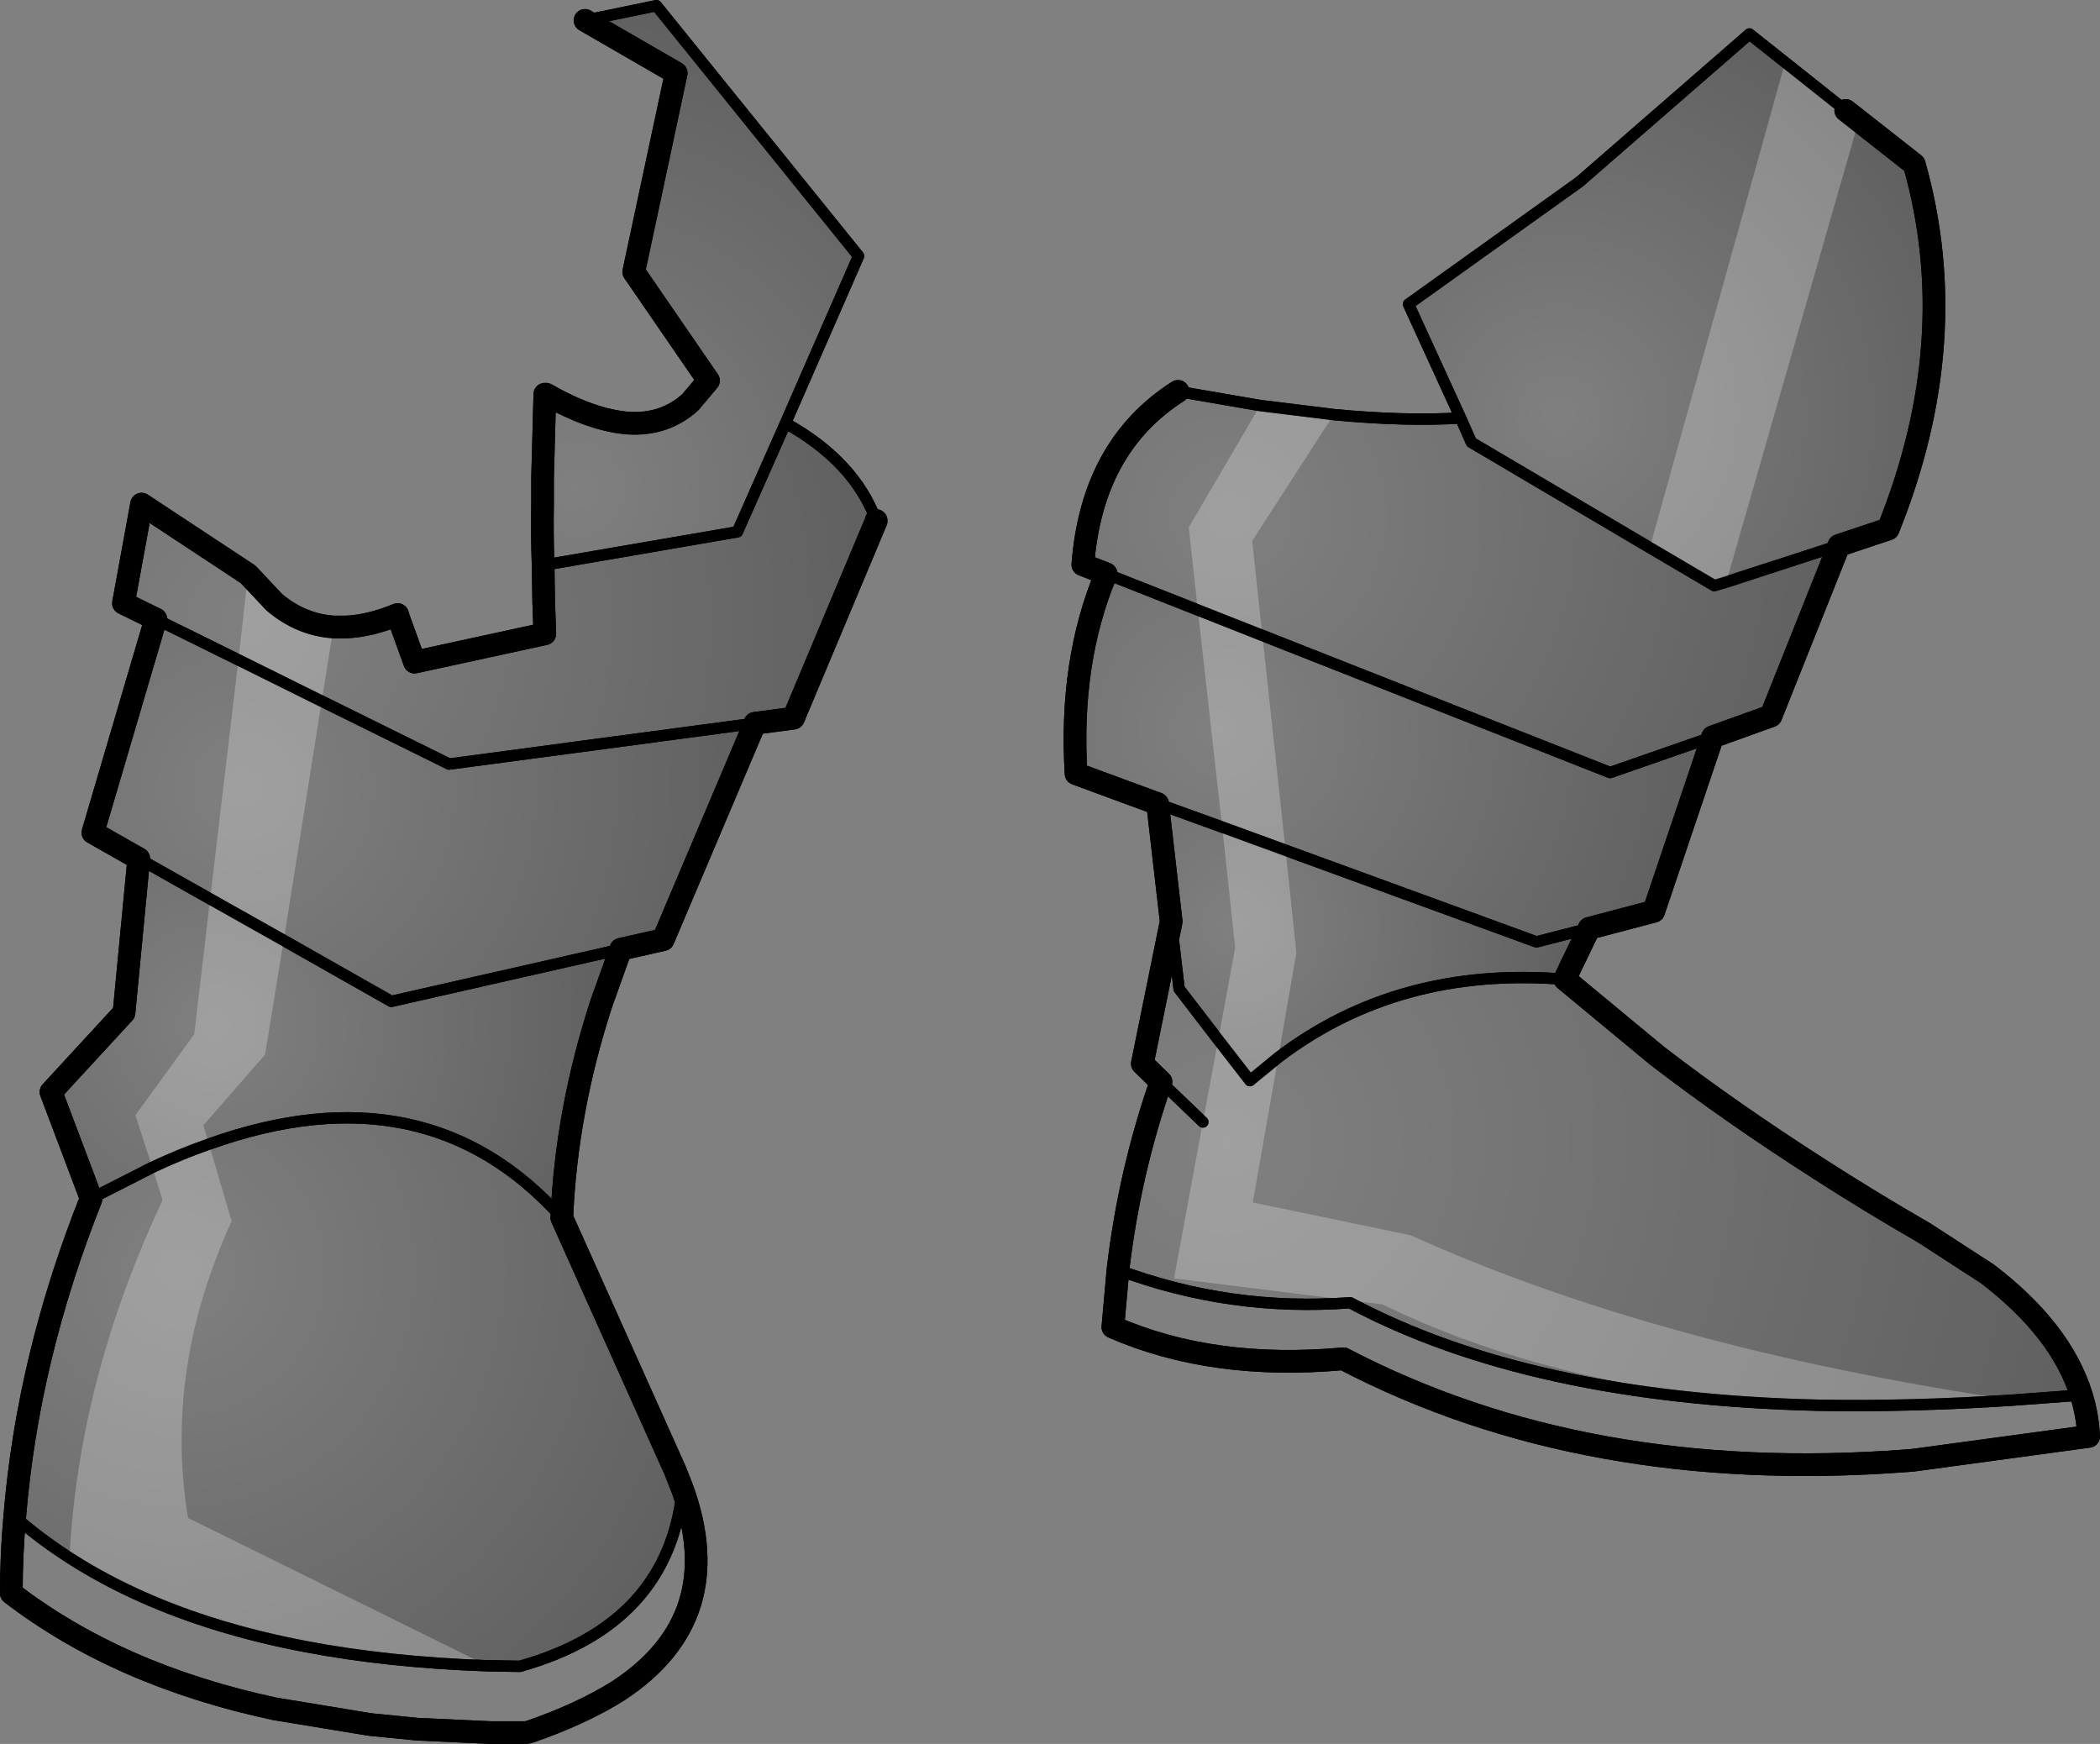 <?xml version="1.0" encoding="UTF-8" standalone="no"?>
<svg xmlns:xlink="http://www.w3.org/1999/xlink" height="153.95px" width="185.4px" xmlns="http://www.w3.org/2000/svg">
  <rect width="100%" height="100%" fill="#808080" stroke="none"/>
  <g transform="matrix(1.0, 0.0, 0.0, 1.0, -117.8, -304.15)">
    <path d="M246.75 341.05 L242.15 331.0 257.25 320.2 272.25 307.15 280.75 313.9 286.8 318.65 Q291.2 334.2 284.5 350.85 L280.15 352.3 269.15 355.85 247.7 343.2 246.75 341.05" fill="url(#gradient0)" fill-rule="evenodd" stroke="none"/>
    <path d="M187.15 341.5 L182.9 351.1 165.75 354.05 Q165.65 351.35 165.7 348.65 L165.7 346.35 165.9 338.95 166.0 338.95 Q170.05 341.25 173.25 341.5 176.5 341.7 178.75 339.65 L180.35 337.75 173.75 328.15 177.5 310.6 169.45 305.95 175.75 304.65 193.6 326.75 187.15 341.5" fill="url(#gradient1)" fill-rule="evenodd" stroke="none"/>
    <path d="M131.55 358.8 L128.7 357.4 130.3 348.65 139.7 354.85 142.0 357.3 Q144.35 359.3 147.25 359.5 L148.35 359.5 Q150.5 359.4 152.9 358.4 L152.9 358.45 154.4 362.6 165.9 360.1 165.8 357.3 165.75 354.05 182.9 351.1 187.15 341.5 Q193.25 344.9 195.15 350.1 L195.15 350.15 187.85 367.55 184.45 368.0 157.45 371.6 131.55 358.8" fill="url(#gradient2)" fill-rule="evenodd" stroke="none"/>
    <path d="M131.55 358.8 L157.45 371.6 184.45 368.0 176.35 387.1 172.6 387.95 152.35 392.55 130.05 379.95 126.0 377.65 131.55 358.8" fill="url(#gradient3)" fill-rule="evenodd" stroke="none"/>
    <path d="M125.85 409.95 L122.3 400.55 128.75 393.55 130.05 379.95 152.35 392.55 172.6 387.95 170.9 392.7 Q167.8 402.2 167.4 411.65 155.45 398.3 136.25 405.15 133.8 406.0 131.25 407.2 L125.85 409.95" fill="url(#gradient4)" fill-rule="evenodd" stroke="none"/>
    <path d="M167.4 411.65 L177.4 433.95 178.05 435.6 Q176.85 447.55 163.7 451.25 L160.85 451.2 Q152.1 450.9 144.75 449.5 128.75 446.45 119.1 438.05 120.25 424.0 125.85 409.95 L131.25 407.2 Q133.8 406.0 136.25 405.15 155.45 398.3 167.4 411.65" fill="url(#gradient5)" fill-rule="evenodd" stroke="none"/>
    <path d="M255.95 390.6 L264.1 397.35 Q270.6 402.35 278.5 407.4 282.85 410.2 287.7 413.0 L293.25 416.6 Q299.75 421.55 301.55 427.3 L295.5 427.75 Q286.4 428.35 278.3 428.2 252.85 427.6 237.0 419.15 226.4 419.95 216.5 416.25 217.5 407.7 220.3 399.65 L218.65 398.05 221.2 385.5 221.9 391.45 228.15 399.55 230.65 397.5 Q241.3 389.4 255.95 390.6 M220.3 399.65 L224.0 403.2 220.3 399.65" fill="url(#gradient6)" fill-rule="evenodd" stroke="none"/>
    <path d="M258.1 386.1 L256.85 388.7 256.6 389.2 255.95 390.6 Q241.3 389.4 230.65 397.5 L228.15 399.55 221.9 391.45 221.2 385.5 220.0 375.1 253.45 387.3 258.1 386.1" fill="url(#gradient7)" fill-rule="evenodd" stroke="none"/>
    <path d="M269.0 369.2 L263.8 384.6 258.1 386.1 253.45 387.3 220.0 375.1 212.8 372.45 Q212.2 362.55 215.45 354.8 L259.95 372.35 269.0 369.2" fill="url(#gradient8)" fill-rule="evenodd" stroke="none"/>
    <path d="M221.8 338.7 L229.05 339.95 235.55 340.75 Q241.85 341.35 246.75 341.05 L247.7 343.2 269.15 355.85 280.15 352.3 274.15 367.35 269.0 369.2 259.95 372.35 215.45 354.8 213.4 354.0 Q214.2 343.55 221.8 338.7" fill="url(#gradient9)" fill-rule="evenodd" stroke="none"/>
    <path d="M184.45 368.0 L187.85 367.55 195.15 350.15 195.15 350.1 M165.75 354.05 L165.8 357.3 165.9 360.1 154.4 362.6 152.9 358.45 M125.85 409.95 L122.3 400.55 128.75 393.55 130.05 379.95 126.0 377.65 131.55 358.8 M280.75 313.9 L286.8 318.65 Q291.2 334.2 284.5 350.85 L280.15 352.3 274.15 367.35 269.0 369.2 263.8 384.6 258.1 386.1 256.85 388.7 256.6 389.2 255.95 390.6 264.1 397.35 Q270.6 402.35 278.5 407.4 282.85 410.2 287.7 413.0 L293.25 416.6 Q299.75 421.55 301.55 427.3 302.1 429.05 302.2 430.95 L286.75 433.05 286.15 433.1 Q257.75 435.25 236.4 424.1 224.85 425.15 216.05 421.3 L216.5 416.25 Q217.5 407.7 220.3 399.65 L218.65 398.05 221.2 385.5 220.0 375.1 212.8 372.45 Q212.2 362.55 215.45 354.8 L213.4 354.0 Q214.2 343.55 221.8 338.7 M165.75 354.05 Q165.65 351.35 165.7 348.65 L165.7 346.35 165.9 338.95 166.0 338.95 Q170.05 341.25 173.25 341.5 176.5 341.7 178.75 339.65 L180.35 337.75 173.75 328.15 177.5 310.6 169.45 305.95 M184.45 368.0 L176.35 387.1 172.6 387.95 170.9 392.7 Q167.8 402.2 167.4 411.65 L177.4 433.95 178.05 435.6 Q182.15 447.0 172.4 453.4 169.15 455.45 164.5 457.05 L164.2 457.1 161.15 457.1 154.65 456.8 150.6 456.4 150.25 456.35 142.05 455.0 Q128.25 452.05 118.8 444.8 118.8 441.4 119.1 438.05 120.25 424.0 125.85 409.95" fill="none" stroke="#000000" stroke-linecap="round" stroke-linejoin="round" stroke-width="2.0"/>
    <path d="M131.55 358.8 L157.45 371.6 184.45 368.0 M195.15 350.1 Q193.25 344.9 187.15 341.5 L182.9 351.1 165.75 354.05 M172.6 387.95 L152.35 392.55 130.05 379.95 M221.8 338.7 L229.05 339.95 235.55 340.75 Q241.85 341.35 246.75 341.05 L242.15 331.0 257.25 320.2 272.25 307.15 280.75 313.9 M169.45 305.95 L175.75 304.65 193.6 326.75 187.15 341.5 M125.85 409.95 L131.25 407.2 Q133.8 406.0 136.25 405.15 155.45 398.3 167.4 411.65 M221.2 385.5 L221.9 391.45 228.15 399.55 230.65 397.5 Q241.3 389.4 255.95 390.6 M246.75 341.05 L247.7 343.2 269.15 355.85 280.15 352.3 M220.0 375.1 L253.45 387.3 258.1 386.1 M215.45 354.8 L259.95 372.35 269.0 369.2 M301.55 427.3 L295.5 427.75 Q286.4 428.35 278.3 428.2 252.85 427.6 237.0 419.15 226.4 419.95 216.5 416.25 M224.0 403.2 L220.3 399.65 M119.1 438.05 Q128.75 446.45 144.75 449.5 152.1 450.9 160.85 451.2 L163.7 451.25 Q176.85 447.55 178.05 435.6" fill="none" stroke="#000000" stroke-linecap="round" stroke-linejoin="round" stroke-width="1.0"/>
    <path d="M152.9 358.45 L152.9 358.4 Q150.5 359.4 148.35 359.5 L147.25 359.5 Q144.35 359.3 142.0 357.3 L139.7 354.85 130.3 348.65 128.7 357.4 131.55 358.8" fill="none" stroke="#000000" stroke-linecap="round" stroke-linejoin="round" stroke-width="2.0"/>
    <path d="M147.25 359.5 L146.2 366.05 138.85 362.4 146.2 366.05 142.85 387.15 136.35 383.5 142.85 387.15 141.2 397.25 135.75 403.5 136.25 405.15 Q133.8 406.0 131.25 407.2 133.8 406.0 136.25 405.15 L138.25 411.95 Q132.25 425.05 134.4 438.15 L160.85 451.2 Q152.1 450.9 144.75 449.5 133.45 447.05 123.95 441.35 124.8 425.75 132.15 410.1 L131.25 407.2 129.75 402.6 134.95 395.45 136.35 383.5 138.85 362.4 139.7 354.85 142.0 357.3 Q144.35 359.3 147.25 359.5 M229.05 339.95 L235.55 340.75 228.35 351.9 229.25 360.25 223.55 358.0 229.25 360.25 231.3 379.2 225.7 377.15 223.55 358.0 222.75 350.7 229.05 339.95 M275.4 309.65 L280.75 313.9 281.9 314.8 270.2 355.55 269.15 355.85 263.45 352.5 275.4 309.65 M225.35 395.95 L226.85 387.8 225.7 377.15 231.3 379.2 232.25 388.25 230.65 397.5 228.4 410.3 242.35 413.2 Q264.25 423.1 295.5 427.75 286.4 428.35 278.3 428.2 256.2 427.25 239.85 419.3 L221.45 417.0 224.0 403.2 225.35 395.95 228.15 399.55 230.65 397.5 228.15 399.55 225.35 395.95" fill="#ffffff" fill-opacity="0.251" fill-rule="evenodd" stroke="none"/>
    <path d="M184.45 368.0 L187.85 367.55 195.15 350.15 195.15 350.1 M165.75 354.05 L165.8 357.3 165.9 360.1 154.4 362.6 152.9 358.45 152.9 358.4 Q150.5 359.4 148.35 359.5 L147.25 359.5 Q144.35 359.3 142.0 357.3 L139.7 354.85 130.3 348.65 128.7 357.4 131.55 358.8 126.0 377.65 130.05 379.95 128.75 393.55 122.3 400.55 125.85 409.95 Q120.25 424.0 119.1 438.05 118.8 441.4 118.8 444.8 128.25 452.05 142.05 455.0 L150.25 456.35 150.6 456.4 154.65 456.8 161.15 457.1 164.2 457.1 164.5 457.05 Q169.15 455.45 172.4 453.4 182.15 447.0 178.05 435.6 L177.4 433.95 167.4 411.65 Q167.8 402.2 170.9 392.7 L172.6 387.95 176.35 387.1 184.45 368.0 M280.75 313.9 L281.9 314.8 286.8 318.65 Q291.2 334.2 284.5 350.85 L280.15 352.3 274.15 367.35 269.0 369.2 263.8 384.6 258.1 386.1 256.85 388.7 256.6 389.2 255.95 390.6 264.1 397.35 Q270.6 402.35 278.5 407.4 282.85 410.2 287.7 413.0 L293.25 416.6 Q299.75 421.55 301.55 427.3 302.1 429.05 302.2 430.95 L286.75 433.05 286.15 433.1 Q257.75 435.25 236.4 424.1 224.85 425.15 216.05 421.3 L216.5 416.25 Q217.5 407.7 220.3 399.65 L218.65 398.05 221.2 385.5 220.0 375.1 212.8 372.45 Q212.2 362.55 215.45 354.8 L213.4 354.0 Q214.2 343.55 221.8 338.7 M169.45 305.95 L177.5 310.6 173.75 328.15 180.35 337.75 178.75 339.65 Q176.5 341.7 173.25 341.5 170.05 341.25 166.0 338.95 L165.9 338.95 165.7 346.35 165.7 348.65 Q165.65 351.35 165.75 354.05" fill="none" stroke="#000000" stroke-linecap="round" stroke-linejoin="round" stroke-width="2.0"/>
    <path d="M146.2 366.05 L157.45 371.6 184.45 368.0 M195.15 350.1 Q193.25 344.9 187.15 341.5 L182.9 351.1 165.75 354.05 M138.85 362.4 L146.2 366.05 M142.85 387.15 L152.35 392.55 172.6 387.95 M131.55 358.8 L138.85 362.4 M136.35 383.5 L142.85 387.15 M136.25 405.15 Q155.45 398.3 167.4 411.65 M131.25 407.2 Q133.8 406.0 136.25 405.15 M160.85 451.2 L163.7 451.25 Q176.85 447.55 178.05 435.6 M130.05 379.95 L136.35 383.5 M221.8 338.7 L229.05 339.95 235.55 340.75 Q241.85 341.35 246.75 341.05 L242.15 331.0 257.25 320.2 272.25 307.15 275.4 309.65 280.75 313.9 M169.45 305.95 L175.75 304.65 193.6 326.75 187.15 341.5 M223.55 358.0 L229.25 360.25 259.95 372.35 269.0 369.2 M221.2 385.5 L221.9 391.45 225.35 395.95 228.15 399.55 230.65 397.5 Q241.3 389.4 255.95 390.6 M225.7 377.15 L220.0 375.1 M231.3 379.2 L225.7 377.15 M223.55 358.0 L215.45 354.8 M231.3 379.2 L253.45 387.3 258.1 386.1 M246.75 341.05 L247.7 343.2 263.45 352.5 269.15 355.85 270.2 355.55 280.15 352.3 M301.55 427.3 L295.5 427.75 Q286.4 428.35 278.3 428.2 252.85 427.6 237.0 419.15 226.4 419.95 216.5 416.25 M224.0 403.2 L220.3 399.65 M125.85 409.95 L131.25 407.2 M144.75 449.5 Q152.1 450.9 160.85 451.2 M119.1 438.05 Q128.75 446.45 144.75 449.5" fill="none" stroke="#000000" stroke-linecap="round" stroke-linejoin="round" stroke-width="1.0"/>
  </g>
  <defs>
    <radialGradient cx="0" cy="0" gradientTransform="matrix(0.047, 0.0, 0.0, 0.047, 255.45, 340.75)" gradientUnits="userSpaceOnUse" id="gradient0" r="819.2" spreadMethod="pad">
      <stop offset="0.0" stop-color="#000000" stop-opacity="0.0"/>
      <stop offset="1.0" stop-color="#000000" stop-opacity="0.251"/>
    </radialGradient>
    <radialGradient cx="0" cy="0" gradientTransform="matrix(0.053, 0.0, 0.0, 0.053, 168.75, 347.35)" gradientUnits="userSpaceOnUse" id="gradient1" r="819.2" spreadMethod="pad">
      <stop offset="0.0" stop-color="#000000" stop-opacity="0.0"/>
      <stop offset="1.0" stop-color="#000000" stop-opacity="0.251"/>
    </radialGradient>
    <radialGradient cx="0" cy="0" gradientTransform="matrix(0.069, 0.0, 0.0, 0.069, 139.7, 359.05)" gradientUnits="userSpaceOnUse" id="gradient2" r="819.2" spreadMethod="pad">
      <stop offset="0.0" stop-color="#000000" stop-opacity="0.0"/>
      <stop offset="1.0" stop-color="#000000" stop-opacity="0.251"/>
    </radialGradient>
    <radialGradient cx="0" cy="0" gradientTransform="matrix(0.056, 0.0, 0.0, 0.056, 139.2, 373.6)" gradientUnits="userSpaceOnUse" id="gradient3" r="819.2" spreadMethod="pad">
      <stop offset="0.0" stop-color="#000000" stop-opacity="0.0"/>
      <stop offset="1.0" stop-color="#000000" stop-opacity="0.251"/>
    </radialGradient>
    <radialGradient cx="0" cy="0" gradientTransform="matrix(0.044, 0.0, 0.0, 0.044, 136.85, 394.7)" gradientUnits="userSpaceOnUse" id="gradient4" r="819.2" spreadMethod="pad">
      <stop offset="0.0" stop-color="#000000" stop-opacity="0.0"/>
      <stop offset="1.0" stop-color="#000000" stop-opacity="0.251"/>
    </radialGradient>
    <radialGradient cx="0" cy="0" gradientTransform="matrix(0.062, 0.0, 0.0, 0.062, 133.6, 416.25)" gradientUnits="userSpaceOnUse" id="gradient5" r="819.2" spreadMethod="pad">
      <stop offset="0.0" stop-color="#000000" stop-opacity="0.0"/>
      <stop offset="1.0" stop-color="#000000" stop-opacity="0.251"/>
    </radialGradient>
    <radialGradient cx="0" cy="0" gradientTransform="matrix(0.097, 0.0, 0.0, 0.097, 225.95, 405.0)" gradientUnits="userSpaceOnUse" id="gradient6" r="819.2" spreadMethod="pad">
      <stop offset="0.0" stop-color="#000000" stop-opacity="0.0"/>
      <stop offset="1.0" stop-color="#000000" stop-opacity="0.251"/>
    </radialGradient>
    <radialGradient cx="0" cy="0" gradientTransform="matrix(0.038, 0.0, 0.0, 0.038, 226.85, 385.75)" gradientUnits="userSpaceOnUse" id="gradient7" r="819.2" spreadMethod="pad">
      <stop offset="0.0" stop-color="#000000" stop-opacity="0.0"/>
      <stop offset="1.0" stop-color="#000000" stop-opacity="0.251"/>
    </radialGradient>
    <radialGradient cx="0" cy="0" gradientTransform="matrix(0.053, 0.0, 0.0, 0.053, 225.45, 368.45)" gradientUnits="userSpaceOnUse" id="gradient8" r="819.2" spreadMethod="pad">
      <stop offset="0.0" stop-color="#000000" stop-opacity="0.0"/>
      <stop offset="1.0" stop-color="#000000" stop-opacity="0.251"/>
    </radialGradient>
    <radialGradient cx="0" cy="0" gradientTransform="matrix(0.066, 0.0, 0.0, 0.066, 226.4, 349.7)" gradientUnits="userSpaceOnUse" id="gradient9" r="819.2" spreadMethod="pad">
      <stop offset="0.0" stop-color="#000000" stop-opacity="0.0"/>
      <stop offset="1.0" stop-color="#000000" stop-opacity="0.251"/>
    </radialGradient>
  </defs>
</svg>
